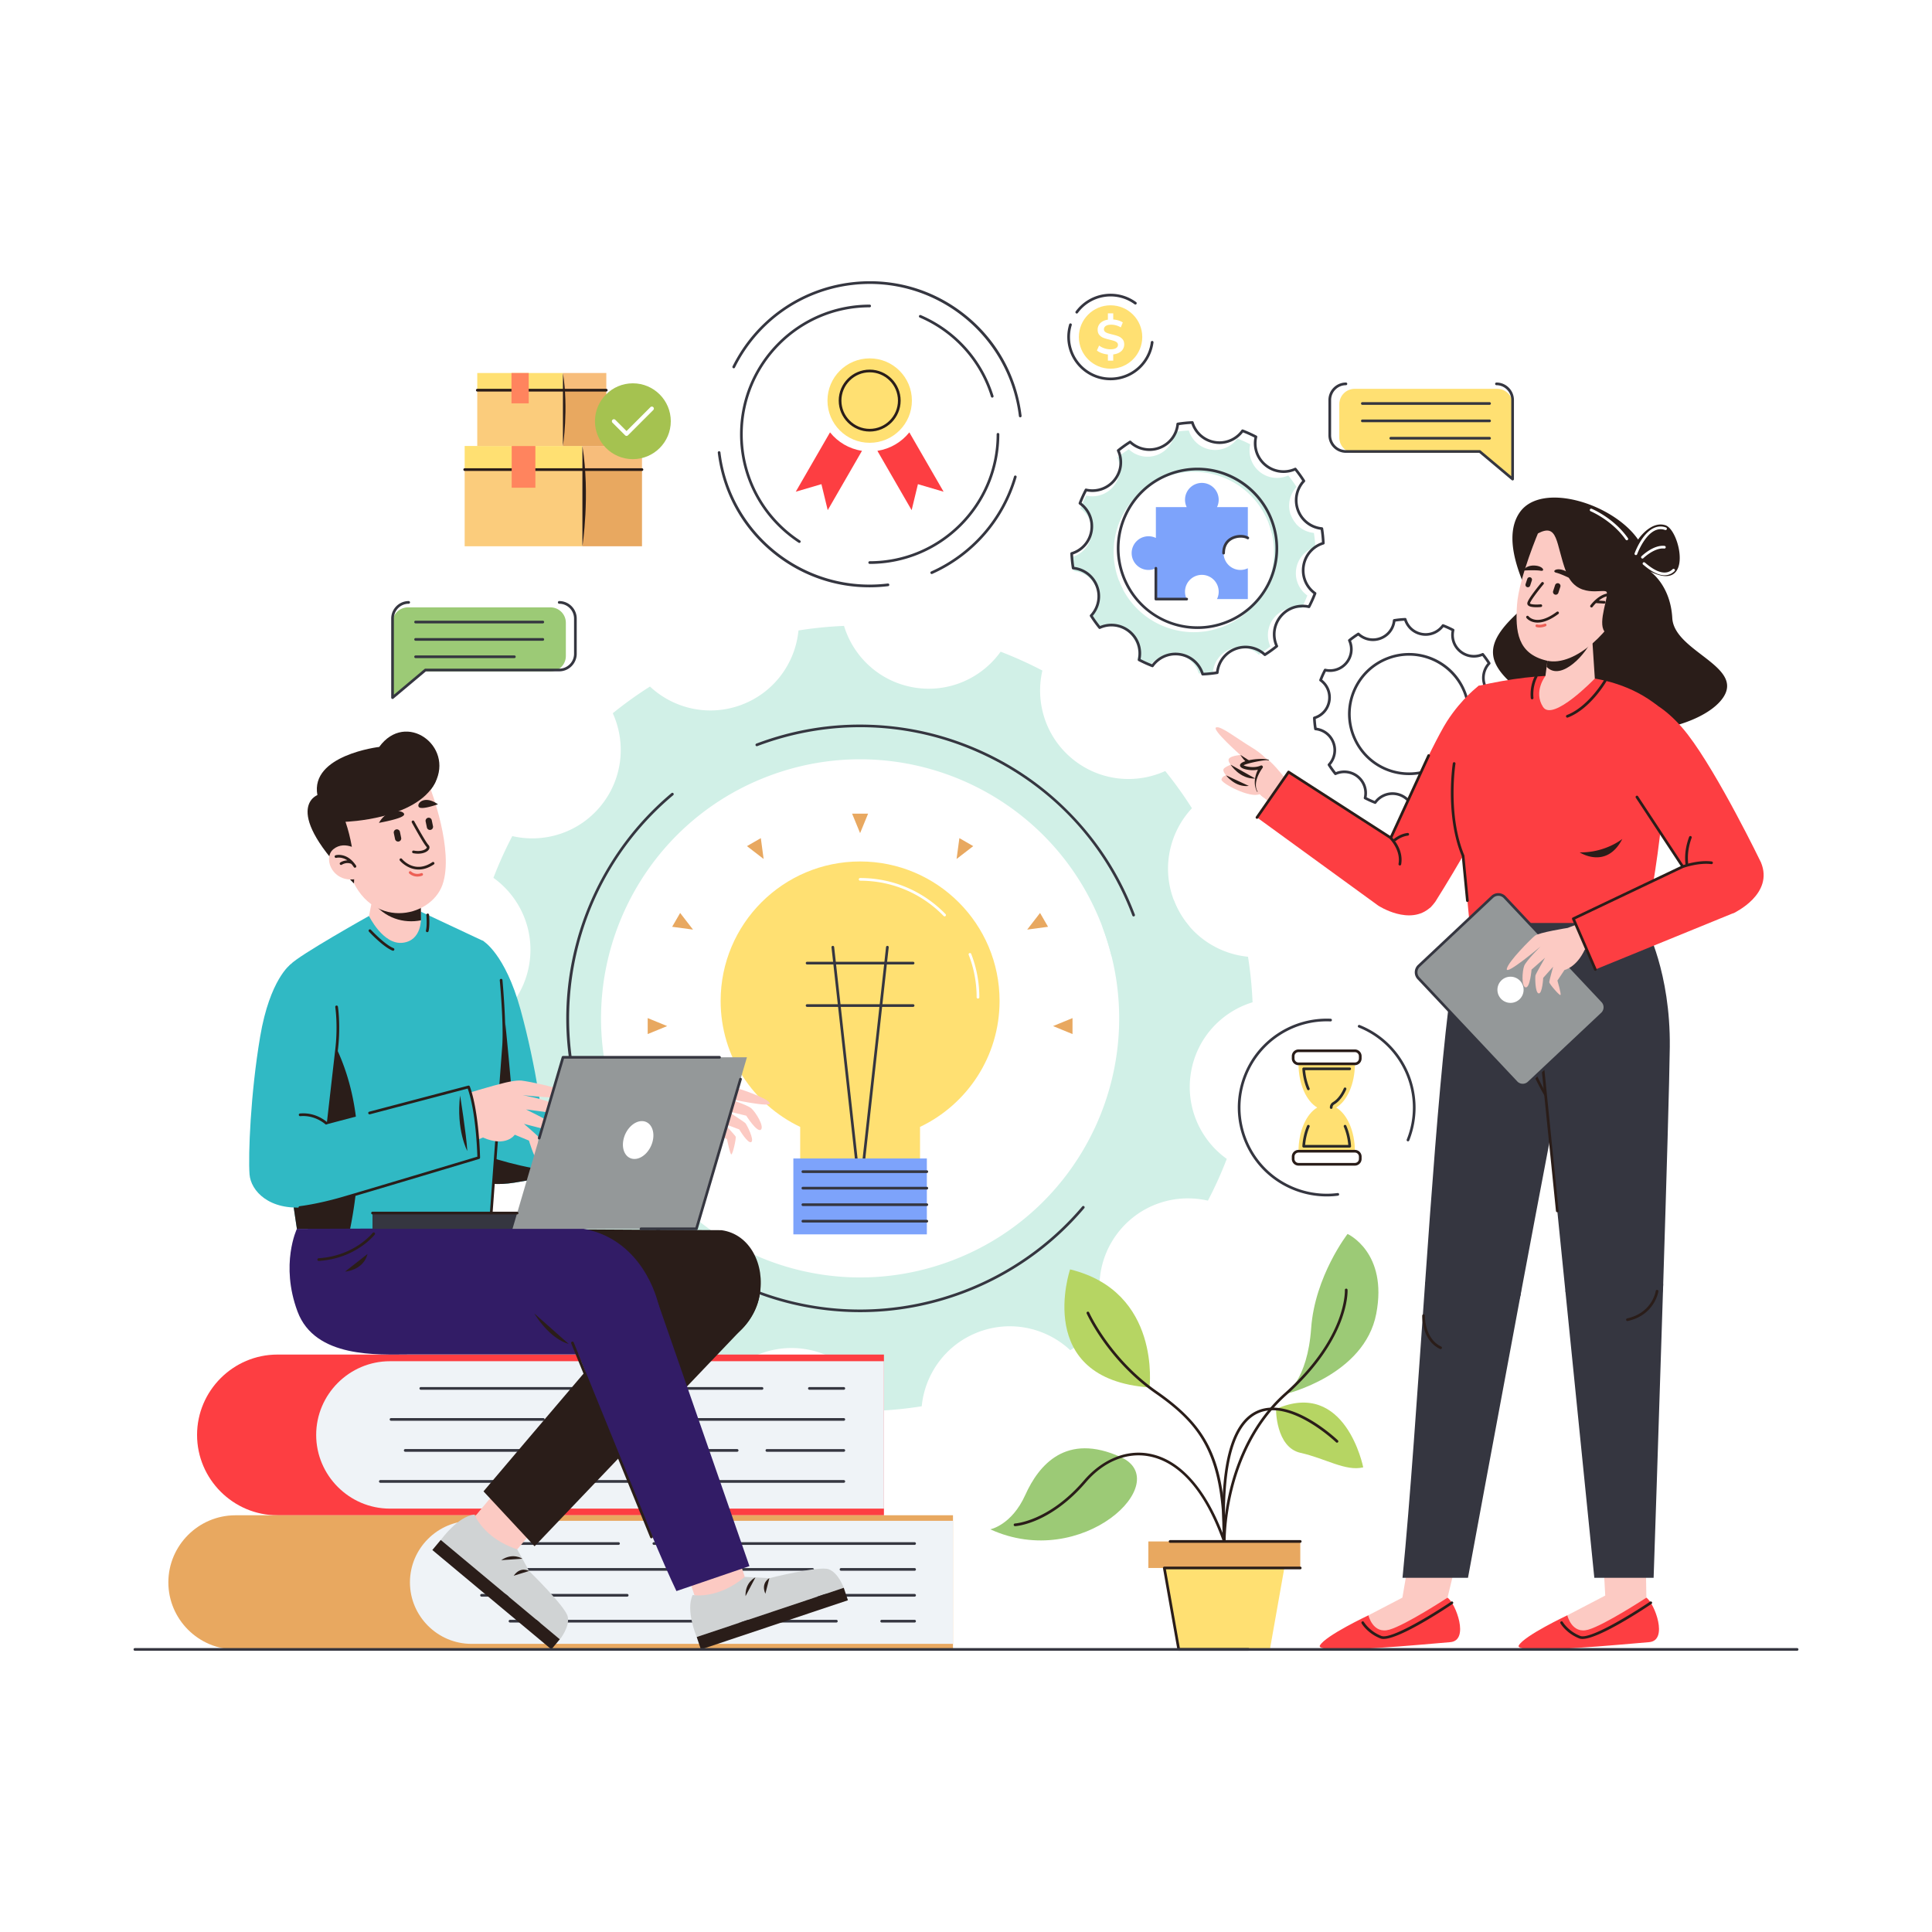 <svg xmlns="http://www.w3.org/2000/svg" viewBox="0 0 3000 3000"><path fill="#FFF" d="M0 0h3000v3000H0z"/><path fill="#353640" d="M2194.05 1257.945a2.085 2.085 0 0 1-1.994-1.479c-3.465-11.417-12.931-19.712-24.704-21.649a31.44 31.44 0 0 0-5.061-.414c-9.975 0-19.408 4.864-25.235 13.01a2.085 2.085 0 0 1-2.444.733 151.394 151.394 0 0 1-15.869-7.18 2.084 2.084 0 0 1-1.063-2.315c2.683-11.61-1.372-23.51-10.581-31.058a31.109 31.109 0 0 0-19.655-7.027 31.4 31.4 0 0 0-12.91 2.792 2.083 2.083 0 0 1-2.482-.584 146.92 146.92 0 0 1-10.153-14.141 2.085 2.085 0 0 1 .24-2.538c5.479-5.854 8.536-13.802 8.388-21.807l-.016-.639a2.157 2.157 0 0 1-.005-.14c0-.105-.008-.218-.016-.324v-.004a1.945 1.945 0 0 1-.014-.222c0-.063-.003-.127-.011-.186a1.596 1.596 0 0 1-.015-.139l-.145-1.567a1.386 1.386 0 0 1-.025-.157 22.454 22.454 0 0 0-.247-1.574c-.007-.038-.014-.075-.019-.112a30.965 30.965 0 0 0-1.496-5.339 2.69 2.69 0 0 1-.061-.186c-4.263-11.054-14.214-18.62-26.019-19.764a2.083 2.083 0 0 1-1.857-1.746 150.042 150.042 0 0 1-1.735-17.312 2.084 2.084 0 0 1 1.479-2.083c11.425-3.463 19.72-12.929 21.647-24.702 1.927-11.75-2.896-23.359-12.587-30.297a2.086 2.086 0 0 1-.733-2.441 149.438 149.438 0 0 1 7.171-15.873 2.079 2.079 0 0 1 2.316-1.063c2.291.529 4.648.797 7.007.797 9.365 0 18.132-4.15 24.05-11.386 7.553-9.225 9.176-21.704 4.235-32.567a2.086 2.086 0 0 1 .588-2.485 150.318 150.318 0 0 1 14.137-10.141 2.085 2.085 0 0 1 2.537.24 31.004 31.004 0 0 0 21.244 8.392c3.742 0 7.432-.677 10.966-2.011 11.155-4.211 18.8-14.205 19.951-26.081a2.087 2.087 0 0 1 1.746-1.858 148.354 148.354 0 0 1 17.314-1.734c.972-.025 1.804.569 2.08 1.477 3.474 11.418 12.939 19.714 24.703 21.65 1.675.274 3.378.414 5.062.414 9.98 0 19.418-4.864 25.243-13.01a2.084 2.084 0 0 1 2.445-.733 152.13 152.13 0 0 1 15.868 7.179 2.084 2.084 0 0 1 1.064 2.318c-2.69 11.602 1.363 23.502 10.58 31.056a31.116 31.116 0 0 0 19.656 7.027c4.429 0 8.893-.966 12.909-2.792a2.083 2.083 0 0 1 2.482.584 147.013 147.013 0 0 1 10.144 14.141 2.083 2.083 0 0 1-.24 2.537c-8.146 8.711-10.591 21.054-6.381 32.21l.017.044.043.102.07.18c.011.027.041.114.051.141l.626 1.465c.016.032.03.065.043.098l.367.767.059.11.438.853.052.098.225.412c.034.051.067.104.098.158l.352.617c.039.056.075.113.108.173l.04.071c.026.04.052.079.07.111l.216.344.02.032.551.836c.032.04.063.082.093.125a30.159 30.159 0 0 0 2.058 2.656c5.235 6.033 12.512 9.783 20.487 10.56.944.092 1.707.81 1.856 1.746a147.982 147.982 0 0 1 1.734 17.315 2.085 2.085 0 0 1-1.478 2.08c-11.42 3.465-19.711 12.93-21.638 24.702-1.937 11.751 2.886 23.359 12.585 30.297a2.084 2.084 0 0 1 .732 2.445 153.204 153.204 0 0 1-7.168 15.866 2.083 2.083 0 0 1-2.316 1.065 31.194 31.194 0 0 0-7.013-.798c-9.361 0-18.129 4.147-24.057 11.378-7.552 9.233-9.171 21.715-4.225 32.574a2.085 2.085 0 0 1-.587 2.486c-4.544 3.67-9.3 7.082-14.136 10.14a2.084 2.084 0 0 1-2.538-.239 31.01 31.01 0 0 0-21.244-8.393c-3.742 0-7.432.677-10.966 2.011-11.155 4.208-18.8 14.202-19.951 26.081a2.086 2.086 0 0 1-1.747 1.858 148.679 148.679 0 0 1-17.323 1.734c-.027.002-.055.002-.083.002zm-31.759-27.712c1.908 0 3.839.158 5.736.469 12.814 2.108 23.218 10.856 27.51 23.002 4.551-.236 9.15-.697 13.712-1.374 1.818-12.756 10.294-23.38 22.436-27.961a35.09 35.09 0 0 1 12.438-2.28 35.146 35.146 0 0 1 22.876 8.431 147.613 147.613 0 0 0 11.19-8.029c-4.808-11.951-2.783-25.391 5.437-35.442 6.724-8.203 16.668-12.906 27.283-12.906 2.13 0 4.261.193 6.354.575a149.154 149.154 0 0 0 5.679-12.572c-10.124-7.954-15.075-20.596-12.968-33.385 2.097-12.812 10.842-23.216 22.991-27.508a143.88 143.88 0 0 0-1.373-13.704 35.115 35.115 0 0 1-23.856-14.659 2.003 2.003 0 0 1-.128-.171l-.705-1.068a2.917 2.917 0 0 1-.073-.119l-.045-.071a15.442 15.442 0 0 1-.158-.252 2.829 2.829 0 0 1-.09-.143 1.874 1.874 0 0 1-.104-.167l-.356-.624a2.117 2.117 0 0 1-.104-.166l-.09-.16c-.017-.029-.032-.059-.048-.089l-.212-.39-.059-.11-.542-1.041a2.031 2.031 0 0 1-.124-.263l-.316-.664a2.174 2.174 0 0 1-.058-.131l-.041-.088a6.115 6.115 0 0 1-.053-.118l-.632-1.508-.04-.112a1.904 1.904 0 0 1-.072-.169l-.06-.16c-4.578-12.134-2.209-25.515 6.155-35.307a143.26 143.26 0 0 0-8.028-11.192 35.684 35.684 0 0 1-13.136 2.526 35.296 35.296 0 0 1-22.299-7.971c-10.031-8.222-14.67-20.982-12.332-33.627a148.486 148.486 0 0 0-12.571-5.687c-6.657 8.45-16.875 13.448-27.655 13.448-1.908 0-3.839-.158-5.737-.469-12.805-2.108-23.208-10.857-27.508-23.002-4.554.236-9.15.697-13.703 1.374-1.818 12.753-10.294 23.377-22.436 27.961a35.082 35.082 0 0 1-12.438 2.28 35.142 35.142 0 0 1-22.877-8.432 146.327 146.327 0 0 0-11.19 8.031c4.8 11.956 2.772 25.393-5.446 35.432-6.713 8.208-16.655 12.916-27.277 12.916-2.13 0-4.26-.193-6.351-.575a145.478 145.478 0 0 0-5.68 12.572c10.116 7.953 15.068 20.594 12.972 33.384-2.098 12.814-10.846 23.218-23 27.509.244 4.609.704 9.206 1.372 13.702 12.749 1.818 23.376 10.292 27.971 22.434.025.067.047.135.065.203a35.214 35.214 0 0 1 1.636 5.944l.012.068c.104.546.19 1.101.26 1.648.012.059.021.118.028.176l.117 1.073.015.13.043.63c.02.165.032.336.037.51.008.071.012.141.012.205.007.094.017.263.019.432l.021.818c.158 8.5-2.897 16.978-8.428 23.479a143.079 143.079 0 0 0 8.039 11.193 35.673 35.673 0 0 1 13.137-2.526 35.291 35.291 0 0 1 22.298 7.971c10.023 8.215 14.663 20.976 12.332 33.628a147.6 147.6 0 0 0 12.572 5.687c6.656-8.451 16.871-13.449 27.644-13.449zm25.748-26.664c-35.542 0-67.768-19.568-84.1-51.07a218.22 218.22 0 0 1-1.061-2.1l-.062-.124-1.742-3.787a91.904 91.904 0 0 1-.756-1.813l-.131-.321c-.27-.638-.529-1.322-.789-2.007l-.027-.068c-8.959-23.716-8.145-49.465 2.28-72.538 10.424-23.072 29.207-40.702 52.891-49.644 10.784-4.073 22.046-6.138 33.472-6.138 19.058 0 37.498 5.682 53.328 16.431 16.19 10.994 28.417 26.517 35.357 44.892.5 1.318.996 2.739 1.562 4.47l.092.284c.174.55.336 1.093.497 1.631l.268.895c.144.507.276.979.399 1.45.057.19.124.449.19.707l.104.394c12.137 46.918-12.932 95.193-58.306 112.318-10.781 4.073-22.041 6.138-33.466 6.138zm-.024-185.438c-10.921 0-21.687 1.975-31.999 5.869-22.641 8.548-40.598 25.402-50.563 47.459-9.966 22.058-10.744 46.673-2.192 69.313l.027.067c.253.667.493 1.303.754 1.919l.141.345c.234.576.468 1.143.713 1.71l1.688 3.669c.368.735.71 1.419 1.062 2.103 15.609 30.106 46.416 48.813 80.395 48.813 10.92 0 21.684-1.975 31.994-5.87 43.378-16.371 67.344-62.521 55.748-107.348l-.11-.42c-.055-.211-.108-.423-.17-.631-.135-.509-.261-.954-.386-1.399l-.26-.869c-.155-.517-.311-1.039-.474-1.554l-.086-.265a96.367 96.367 0 0 0-1.495-4.283c-13.248-35.068-47.321-58.628-84.787-58.628z"/><path fill="#D1F0E7" d="M1009.27 1066.07c-20.209 12.76-39.449 26.63-57.75 41.449 20.99 46.12 15.551 102.13-18.72 143.98-34.239 41.81-87.989 58.189-137.3 46.78a614.548 614.548 0 0 0-29.3 64.83c41.16 29.459 64.399 80.63 55.649 133.959-8.75 53.381-47.199 94.49-95.689 109.211.97 23.52 3.32 47.13 7.09 70.729 50.42 4.89 96.2 37.6 115.3 88.2 5.91 15.649 8.771 31.699 8.88 47.5l121.32-45.811a405.214 405.214 0 0 1-19.439-43.51c-78.461-207.8 26.38-439.86 234.18-518.33 207.81-78.47 439.87 26.38 518.33 234.18a405.373 405.373 0 0 1 14.18 45.5l121.311-45.8c-10.36-11.94-18.82-25.87-24.73-41.521-19.1-50.6-6.37-105.39 28.23-142.39a605.25 605.25 0 0 0-41.461-57.76c-46.109 20.99-102.119 15.55-143.959-18.72-41.811-34.23-58.2-87.99-46.78-137.301a613.536 613.536 0 0 0-64.841-29.29c-29.459 41.15-80.629 64.391-133.949 55.641-53.391-8.75-94.5-47.2-109.22-95.69a606.978 606.978 0 0 0-70.73 7.08c-4.89 50.43-37.6 96.21-88.2 115.311-50.602 19.112-105.412 6.383-142.402-28.227z"/><path fill="#D1F0E7" d="M848.55 1765.21c19.101 50.6 6.37 105.4-28.229 142.39a605.653 605.653 0 0 0 41.449 57.761c46.12-20.99 102.12-15.551 143.971 18.72 41.81 34.24 58.189 88 46.779 137.31a613.536 613.536 0 0 0 64.841 29.29c29.449-41.149 80.63-64.39 133.96-55.649 53.38 8.75 94.49 47.21 109.209 95.689a604.55 604.55 0 0 0 70.73-7.07c4.891-50.43 37.6-96.209 88.2-115.319s105.41-6.37 142.399 28.239c20.211-12.76 39.461-26.64 57.75-41.459-20.989-46.12-15.55-102.12 18.721-143.971 34.229-41.81 87.99-58.199 137.3-46.779a614.362 614.362 0 0 0 29.29-64.841c-41.15-29.46-64.391-80.63-55.641-133.949 8.761-53.391 47.201-94.49 95.681-109.221-.97-23.52-3.31-47.14-7.08-70.729-50.42-4.891-96.2-37.6-115.3-88.2l-110.76 41.82c78.47 207.81-26.381 439.87-234.181 518.33-207.81 78.47-439.87-26.38-518.33-234.181L848.55 1765.21z"/><path fill="#353640" d="M1335.819 2037.501a454.66 454.66 0 0 1-17.884-.351c-58.919-2.305-116.164-15.838-170.142-40.226-53.979-24.387-101.971-58.397-142.645-101.089-42.111-44.199-74.491-95.813-96.24-153.409-34.093-90.302-38.82-187.115-13.671-279.975a457.994 457.994 0 0 1 55.727-126.277c25.146-39.518 56.034-74.735 91.807-104.674a2.086 2.086 0 0 1 2.677 3.197c-147.159 123.162-200.462 326.61-132.637 506.256 42.64 112.918 126.702 202.474 236.701 252.171 110 49.699 232.766 53.583 345.682 10.944 71.932-27.159 136.019-72.362 185.334-130.725a2.084 2.084 0 1 1 3.185 2.691c-49.772 58.903-114.452 104.525-187.047 131.934-51.956 19.622-105.984 29.533-160.847 29.533zm424.451-614.465a2.083 2.083 0 0 1-1.95-1.349c-42.641-112.923-126.701-202.482-236.697-252.18-109.996-49.698-232.764-53.586-345.685-10.945a2.085 2.085 0 1 1-1.474-3.901c57.597-21.749 117.726-31.57 178.734-29.18 58.92 2.305 116.164 15.839 170.141 40.227 53.978 24.388 101.97 58.4 142.643 101.092 42.11 44.201 74.489 95.817 96.238 153.415a2.086 2.086 0 0 1-1.95 2.821z"/><path fill="#FFE072" d="M1335.561 1337.68c119.609 0 216.569 96.96 216.569 216.57 0 86.3-50.489 160.8-123.53 195.61v87.04h-186.07v-87.04c-73.04-34.81-123.53-109.31-123.53-195.61 0-119.61 96.96-216.57 216.561-216.57z"/><path fill="#353640" d="M1335.562 1855.275h-.005a2.093 2.093 0 0 1-1.46-.599l-.001-.002a2.078 2.078 0 0 1-.612-1.296l-42.345-382.34a2.085 2.085 0 0 1 1.843-2.302 2.08 2.08 0 0 1 2.302 1.843l40.278 363.672 40.288-363.672a2.079 2.079 0 0 1 2.302-1.843 2.085 2.085 0 0 1 1.843 2.302l-42.356 382.34a2.08 2.08 0 0 1-1.376 1.776 2.087 2.087 0 0 1-.701.121z"/><path fill="#353640" d="M1417.92 1497.605h-164.71a2.086 2.086 0 0 1 0-4.17h164.71a2.086 2.086 0 0 1 0 4.17zm0 65.89h-164.71a2.086 2.086 0 0 1 0-4.17h164.71a2.086 2.086 0 0 1 0 4.17z"/><path fill="#7DA3FB" d="M1335.561 1916.71h103.649v-117.82h-207.29v117.82h103.641z"/><path fill="#353640" d="M1439.21 1821.425h-192.56a2.086 2.086 0 0 1 0-4.17h192.56a2.086 2.086 0 0 1 0 4.17zm0 25.639h-192.56a2.086 2.086 0 0 1 0-4.17h192.56a2.086 2.086 0 0 1 0 4.17zm0 25.641h-192.56a2.086 2.086 0 0 1 0-4.17h192.56a2.086 2.086 0 0 1 0 4.17zm0 25.64h-192.56a2.086 2.086 0 0 1 0-4.17h192.56a2.086 2.086 0 0 1 0 4.17z"/><path fill="#FFF" d="M1518.6 1550.595a2.086 2.086 0 0 1-2.085-2.085c0-22.7-4.147-44.839-12.327-65.802a2.083 2.083 0 0 1 1.185-2.7 2.084 2.084 0 0 1 2.7 1.185c8.369 21.447 12.612 44.097 12.612 67.317a2.086 2.086 0 0 1-2.085 2.085zm-51.82-127.63a2.079 2.079 0 0 1-1.494-.631c-34.375-35.325-80.446-54.779-129.726-54.779a2.086 2.086 0 0 1 0-4.17c50.415 0 97.547 19.902 132.714 56.041a2.085 2.085 0 0 1-1.494 3.539z"/><path fill="#E8A860" d="M1335.561 1263.47h12.409l-12.409 30.21-12.411-30.21zm-285.631 164.91-6.21 10.74 32.38 4.37-19.97-25.86zm120.72-120.73-10.75 6.21 25.86 19.96-4.36-32.37zm494.741 285.64v12.41l-30.221-12.41 30.221-12.41zm-659.651 0v12.41l30.22-12.41-30.22-12.41zm615.46-164.91 6.2 10.74-32.37 4.37 19.96-25.86zm-120.73-120.73 10.75 6.21-25.85 19.96 4.36-32.37z"/><path fill="#D1F0E7" d="M1752.79 697.67c-6.25 3.95-12.21 8.25-17.87 12.83 6.49 14.28 4.811 31.61-5.8 44.57-10.59 12.93-27.229 18-42.49 14.47a189.08 189.08 0 0 0-9.069 20.07c12.739 9.119 19.93 24.949 17.22 41.46-2.71 16.52-14.61 29.239-29.61 33.8.301 7.28 1.02 14.59 2.189 21.89 15.61 1.511 29.771 11.641 35.69 27.3a42.483 42.483 0 0 1 2.75 14.7l37.54-14.18c-2.24-4.31-4.25-8.8-6.01-13.46-24.29-64.32 8.16-136.141 72.48-160.43 64.31-24.28 136.129 8.17 160.42 72.479a127.17 127.17 0 0 1 4.39 14.08l37.54-14.17a42.67 42.67 0 0 1-7.65-12.85c-5.91-15.66-1.97-32.62 8.74-44.07-3.96-6.26-8.25-12.21-12.84-17.88-14.27 6.5-31.6 4.81-44.551-5.79-12.939-10.601-18.01-27.24-14.479-42.5a189.3 189.3 0 0 0-20.069-9.061c-9.121 12.73-24.95 19.931-41.461 17.221-16.52-2.71-29.239-14.61-33.8-29.62-7.28.3-14.59 1.029-21.89 2.189-1.51 15.61-11.641 29.78-27.301 35.69-15.659 5.922-32.619 1.982-44.069-8.738z"/><path fill="#D1F0E7" d="M1703.05 914.06c5.91 15.66 1.97 32.62-8.739 44.07a187.929 187.929 0 0 0 12.83 17.88c14.27-6.5 31.6-4.819 44.56 5.79 12.94 10.601 18.01 27.24 14.479 42.5 6.5 3.4 13.211 6.431 20.061 9.061 9.12-12.73 24.96-19.931 41.46-17.221 16.53 2.711 29.25 14.61 33.81 29.62 7.28-.3 14.58-1.029 21.891-2.189 1.51-15.61 11.63-29.78 27.29-35.69 15.659-5.92 32.63-1.979 44.079 8.74 6.25-3.96 12.211-8.25 17.871-12.84-6.5-14.271-4.811-31.6 5.789-44.561 10.601-12.939 27.24-18.01 42.5-14.479a190.96 190.96 0 0 0 9.07-20.06c-12.74-9.12-19.93-24.961-17.23-41.461 2.711-16.52 14.61-29.239 29.621-33.8a189.69 189.69 0 0 0-2.19-21.899c-15.61-1.511-29.78-11.631-35.69-27.29l-34.279 12.939c24.279 64.32-8.17 136.141-72.48 160.431-64.32 24.279-136.14-8.17-160.42-72.48l-34.283 12.939z"/><path fill="#353640" d="M1867.479 1048.895a2.085 2.085 0 0 1-1.994-1.479c-4.685-15.422-17.464-26.618-33.352-29.218a42.391 42.391 0 0 0-6.854-.562c-13.468 0-26.202 6.563-34.064 17.557a2.088 2.088 0 0 1-2.444.733 200.578 200.578 0 0 1-20.999-9.499 2.084 2.084 0 0 1-1.063-2.316c3.623-15.681-1.853-31.746-14.289-41.927a42.014 42.014 0 0 0-26.548-9.494 42.426 42.426 0 0 0-17.43 3.769 2.086 2.086 0 0 1-2.482-.585 195.697 195.697 0 0 1-13.423-18.71 2.083 2.083 0 0 1 .24-2.537c7.396-7.91 11.525-18.644 11.327-29.448l-.053-1.446a2.211 2.211 0 0 1-.017-.242 11.3 11.3 0 0 0-.031-.497l-.016-.26a12.337 12.337 0 0 1-.045-.518l-.001-.011a2.27 2.27 0 0 1-.019-.141l-.073-.721c-.024-.255-.051-.451-.076-.638a1.72 1.72 0 0 1-.016-.161 44.94 44.94 0 0 0-.33-2.092l-.013-.079a42.024 42.024 0 0 0-2.025-7.232 2.476 2.476 0 0 1-.061-.184c-5.732-14.967-19.184-25.21-35.15-26.751a2.083 2.083 0 0 1-1.858-1.746 197.256 197.256 0 0 1-2.295-22.923 2.084 2.084 0 0 1 1.478-2.081c15.419-4.68 26.619-17.46 29.229-33.353 2.598-15.866-3.915-31.544-16.996-40.917a2.084 2.084 0 0 1-.733-2.44 198.629 198.629 0 0 1 9.49-21.002 2.08 2.08 0 0 1 2.317-1.064 42.008 42.008 0 0 0 9.468 1.081c12.637 0 24.471-5.602 32.468-15.37 10.195-12.451 12.385-29.298 5.715-43.966a2.085 2.085 0 0 1 .586-2.483 195.869 195.869 0 0 1 18.71-13.433 2.086 2.086 0 0 1 2.537.24c7.821 7.312 18.01 11.339 28.688 11.338 5.052 0 10.032-.914 14.801-2.717 15.066-5.684 25.386-19.179 26.933-35.22a2.085 2.085 0 0 1 1.746-1.859 197.184 197.184 0 0 1 22.924-2.294 2.084 2.084 0 0 1 2.081 1.478c4.679 15.418 17.459 26.618 33.353 29.228 2.262.371 4.562.559 6.833.558 13.468 0 26.209-6.563 34.083-17.555a2.083 2.083 0 0 1 2.443-.732 200.368 200.368 0 0 1 21 9.489 2.085 2.085 0 0 1 1.063 2.317c-3.628 15.672 1.848 31.741 14.29 41.938a41.973 41.973 0 0 0 26.531 9.49c5.981 0 12.01-1.305 17.434-3.775a2.086 2.086 0 0 1 2.485.586 198.693 198.693 0 0 1 13.432 18.707 2.086 2.086 0 0 1-.239 2.538c-10.998 11.772-14.303 28.437-8.623 43.491l.08.205c.015.037.027.073.04.11l.049.125.041.107.745 1.769.053.119.596 1.255.049.107.659 1.282c.027.049.059.104.076.139l.022.046c.02.031.038.063.057.096l.22.399.023.044.089.155c.023.042.046.083.066.126l.427.729c.046.062.088.127.127.195l.087.151.047.074 1.206 1.848a40.017 40.017 0 0 0 2.79 3.59c7.073 8.161 16.898 13.225 27.671 14.267.946.091 1.71.81 1.859 1.749a198.655 198.655 0 0 1 2.283 22.911 2.083 2.083 0 0 1-1.476 2.08c-15.415 4.692-26.611 17.477-29.22 33.364-2.6 15.868 3.913 31.542 16.996 40.906a2.085 2.085 0 0 1 .732 2.443 200.668 200.668 0 0 1-9.489 21 2.084 2.084 0 0 1-2.315 1.064 42.084 42.084 0 0 0-9.456-1.076c-12.642 0-24.48 5.601-32.483 15.366-10.195 12.462-12.386 29.313-5.715 43.975a2.084 2.084 0 0 1-.584 2.483 195.748 195.748 0 0 1-18.711 13.434 2.084 2.084 0 0 1-2.537-.241c-7.813-7.313-17.998-11.34-28.678-11.34-5.055 0-10.037.915-14.811 2.718-15.06 5.679-25.383 19.171-26.941 35.211a2.085 2.085 0 0 1-1.746 1.857 196.648 196.648 0 0 1-23.001 2.298zm-42.199-35.43c2.505 0 5.037.208 7.528.617 16.93 2.771 30.65 14.42 36.167 30.573a192.191 192.191 0 0 0 19.284-1.931c2.229-16.921 13.386-31.043 29.435-37.095a45.91 45.91 0 0 1 16.283-2.988 45.97 45.97 0 0 1 30.322 11.376 191.805 191.805 0 0 0 15.744-11.307c-6.53-15.76-3.934-33.571 6.933-46.852 8.798-10.736 21.813-16.894 35.709-16.894 2.955 0 5.909.284 8.805.845a196.445 196.445 0 0 0 7.99-17.685c-13.508-10.385-20.148-27.094-17.378-44.003 2.779-16.93 14.429-30.654 30.573-36.178a194.597 194.597 0 0 0-1.923-19.285c-11.207-1.477-21.383-6.938-28.798-15.495a43.714 43.714 0 0 1-3.071-3.951l-1.347-2.065c-.028-.042-.042-.06-.066-.104l-.03-.052a2.5 2.5 0 0 1-.078-.121l-.632-1.078a2.135 2.135 0 0 1-.066-.125l-.054-.094c-.019-.032-.035-.064-.052-.097l-.104-.188a1.94 1.94 0 0 1-.144-.245l-.075-.152a1.494 1.494 0 0 1-.041-.072l-.778-1.516a2.014 2.014 0 0 1-.067-.15l-.456-.946a4.398 4.398 0 0 1-.056-.12l-.283-.632c-.015-.031-.028-.063-.041-.095l-.644-1.56-.04-.106-.08-.204a1.689 1.689 0 0 1-.043-.119l-.049-.125c-6.061-16.065-2.834-33.771 8.38-46.628a194.094 194.094 0 0 0-11.309-15.747 46.62 46.62 0 0 1-17.667 3.502 46.15 46.15 0 0 1-29.174-10.435c-13.258-10.865-19.32-27.796-16.05-44.514a196.445 196.445 0 0 0-17.685-7.99c-8.71 11.294-22.235 17.991-36.503 17.991-2.496 0-5.022-.206-7.508-.613-16.938-2.781-30.658-14.433-36.169-30.583-6.443.318-12.919.966-19.293 1.931-2.219 16.922-13.371 31.048-29.426 37.104a45.877 45.877 0 0 1-16.274 2.986 46.002 46.002 0 0 1-30.33-11.375 192.099 192.099 0 0 0-15.746 11.307c6.528 15.766 3.932 33.574-6.933 46.842-8.793 10.739-21.803 16.898-35.694 16.898-2.96 0-5.919-.285-8.818-.849a194.16 194.16 0 0 0-7.991 17.684c13.506 10.393 20.147 27.106 17.379 44.014-2.781 16.937-14.434 30.657-30.583 36.168.319 6.446.967 12.92 1.931 19.292 16.912 2.219 31.038 13.371 37.104 29.425.023.062.044.124.061.187a46.044 46.044 0 0 1 2.547 10.262c.006.045.011.09.014.135.029.218.057.442.076.658l.08.75c.013.079.021.158.025.238.008.174.025.349.043.523l.017.27c.014.13.025.34.036.542l.005.107.009.103.061 1.608c.21 11.389-3.915 22.657-11.361 31.221a191.888 191.888 0 0 0 11.299 15.748 46.688 46.688 0 0 1 17.662-3.496 46.193 46.193 0 0 1 29.189 10.438c13.253 10.85 19.316 27.776 16.049 44.503a196.625 196.625 0 0 0 17.684 7.999c8.699-11.29 22.218-17.987 36.486-17.987zm34.223-36.784c-22.694 0-45.021-6.206-64.564-17.947-19.827-11.911-35.92-29.033-46.539-49.515a158.41 158.41 0 0 1-1.462-2.913l-.396-.82a49.686 49.686 0 0 1-.777-1.658 82.698 82.698 0 0 1-.773-1.701l-.382-.871a155.5 155.5 0 0 1-.995-2.346l-.184-.465c-.348-.853-.694-1.739-1.03-2.625l-.064-.178c-11.801-31.25-10.726-65.264 3.043-95.741 13.768-30.477 38.579-53.767 69.865-65.581 14.242-5.378 29.114-8.105 44.204-8.105 25.173 0 49.533 7.506 70.446 21.706 21.39 14.523 37.54 35.03 46.706 59.302a131.05 131.05 0 0 1 2.063 5.904l.125.395c.248.762.482 1.542.717 2.322l.793 2.79c.132.473.236.87.34 1.261l.088.33c16.017 61.952-17.101 125.725-77.029 148.356-14.241 5.375-29.11 8.1-44.195 8.1zm-.055-246.296c-14.585 0-28.961 2.636-42.731 7.836-30.243 11.42-54.229 33.935-67.538 63.396s-14.349 62.342-2.929 92.586l.063.176c.31.815.644 1.669.987 2.513l.179.453c.301.725.627 1.495.952 2.244l.379.865c.236.54.482 1.07.729 1.601.266.594.505 1.101.753 1.607l.396.821c.458.937.931 1.883 1.414 2.82 20.854 40.22 62.008 65.207 107.4 65.207 14.58 0 28.953-2.635 42.721-7.832 57.933-21.877 89.947-83.525 74.468-143.397l-.085-.322c-.099-.373-.198-.751-.304-1.128l-.792-2.789c-.225-.749-.449-1.498-.693-2.246l-.126-.398a125.814 125.814 0 0 0-1.991-5.702c-17.688-46.84-63.201-78.311-113.252-78.311z"/><path fill="#7DA3FB" d="M1794.84 787.47h47.891a26.056 26.056 0 0 1-2.641-11.47c0-14.44 11.7-26.14 26.141-26.14 14.439 0 26.14 11.699 26.14 26.14 0 4.12-.95 8.01-2.64 11.47h47.89v47.891a26.059 26.059 0 0 0-11.47-2.641c-14.431 0-26.141 11.7-26.141 26.141 0 14.439 11.71 26.14 26.141 26.14 4.119 0 8.01-.95 11.47-2.64v47.89h-47.89a26.069 26.069 0 0 0 2.64-11.47c0-14.431-11.7-26.141-26.14-26.141-14.44 0-26.141 11.71-26.141 26.141 0 4.12.95 8.01 2.641 11.47h-47.891v-47.89a26.069 26.069 0 0 1-11.47 2.64c-14.44 0-26.14-11.7-26.14-26.14 0-14.44 11.699-26.141 26.14-26.141 4.12 0 8.01.95 11.47 2.641V787.47z"/><path fill="#353640" d="M1842.73 932.335h-47.891a2.086 2.086 0 0 1-2.085-2.085v-47.89a2.086 2.086 0 0 1 4.17 0v45.805h45.806a2.086 2.086 0 0 1 0 4.17zm57.28-71.39a2.086 2.086 0 0 1-2.085-2.085c0-14.014 7.15-20.955 13.149-24.31 9.57-5.352 21.567-4.695 27.638-.966a2.086 2.086 0 0 1-2.183 3.553c-4.954-3.044-15.549-3.348-23.419 1.053-5.024 2.811-11.015 8.678-11.015 20.67a2.085 2.085 0 0 1-2.085 2.085z"/><path fill="#FCCAC3" d="M959.18 1712.01c28.42-5.79 91.101-17.05 123.58-24.7 0 0 17.03-9.659 32.551-11.5 15.529-1.85 26.14-1.77 24.029 5.011-.46 1.47-2.529 3.41-5.49 5.55 16.19 4.65 54.391 17.38 61.11 25.75 7.851 9.79-67.81-7.08-67.81-7.08s32.84 10.03 39.67 16.141c6.83 6.109 20.47 28.319 14.59 33.039-5.87 4.711-22.62-21.77-22.62-21.77l-29.22-7.14s26.04 16.609 27.95 18.779c1.899 2.171 14.149 25.66 9.12 29.221-5.041 3.56-18.75-19.561-18.75-19.561l-23.33-8.81s16.479 17.52 17.739 19.89c1.25 2.38-4.59 27.99-6.71 27.76-2.119-.239-6.68-23.78-6.68-23.78l-18.7-10.26s-13.79 16.7-44.37-.939l-104.649 29.25c0-.001-39.95-49.391-2.01-74.851z"/><path fill="#2A1D19" d="M1074.109 1743.776a2.085 2.085 0 0 1-.6-4.082c1.148-.351 27.23-8.617 25.282-35.182a2.086 2.086 0 0 1 1.207-2.046c17.086-7.879 36.225-18.632 37.352-22.264.368-1.185.053-1.563-.066-1.706-1.609-1.936-8.918-2.143-21.727-.617-14.91 1.768-31.601 11.148-31.768 11.243a2.075 2.075 0 0 1-.52.209c-.707.178-71.275 17.849-123.817 24.745a2.086 2.086 0 0 1-.543-4.135c50.671-6.65 118.261-23.388 123.076-24.588 2.272-1.262 18.173-9.849 33.08-11.615 15.507-1.847 22.637-1.261 25.425 2.091.859 1.033 1.703 2.845.842 5.61-2.104 6.783-28.344 19.575-38.299 24.216 1.141 28.808-28.02 37.94-28.319 38.03a2.056 2.056 0 0 1-.605.091z"/><path fill="#FD3E42" d="M1372.58 2103.36h-941.8c-68.63 0-124.78 56.149-124.78 124.779 0 68.631 56.15 124.78 124.78 124.78h941.8V2103.36z"/><path fill="#EFF3F7" d="M1372.58 2113.7H605.4c-62.95 0-114.44 51.5-114.44 114.439 0 62.94 51.49 114.44 114.44 114.44h767.18V2113.7z"/><path fill="#353640" d="M1310.311 2302.445H886.939a2.086 2.086 0 0 1 0-4.17h423.371a2.086 2.086 0 0 1 .001 4.17zm0-48.14H1190.77a2.086 2.086 0 0 1 0-4.17h119.541a2.086 2.086 0 0 1 0 4.17zm0-48.15H1073.72a2.086 2.086 0 0 1 0-4.17h236.591a2.086 2.086 0 0 1 0 4.17zm0-48.15h-53.541a2.086 2.086 0 0 1 0-4.17h53.541a2.086 2.086 0 0 1 0 4.17zm-127.011 0H653.38a2.086 2.086 0 0 1 0-4.17h529.92a2.086 2.086 0 0 1 0 4.17zm-38.6 96.28H629.17a2.086 2.086 0 0 1 0-4.17h515.53a2.086 2.086 0 0 1 0 4.17zm-315.05 48.16H590.53a2.086 2.086 0 0 1 0-4.17h239.12a2.086 2.086 0 0 1 0 4.17zm14.08-96.29H607.14a2.086 2.086 0 0 1 0-4.17h236.59a2.086 2.086 0 0 1 0 4.17z"/><path fill="#E8A860" d="M1479.78 2561.21H365.57c-57.28 0-104.15-46.86-104.15-104.14s46.87-104.15 104.15-104.15h1114.21v208.29z"/><path fill="#EFF3F7" d="M1479.78 2552.58H732.06c-52.53 0-95.511-42.979-95.511-95.51 0-52.53 42.98-95.511 95.511-95.511h747.72v191.021z"/><path fill="#353640" d="M1420.23 2398.875h-404.94a2.086 2.086 0 0 1 0-4.17h404.94a2.086 2.086 0 0 1 0 4.17zm0 40.189h-114.34a2.086 2.086 0 0 1 0-4.17h114.341a2.086 2.086 0 0 1-.001 4.17zm0 40.181h-226.291a2.086 2.086 0 0 1 0-4.17h226.291a2.086 2.086 0 0 1 0 4.17zm0 40.191h-51.221a2.086 2.086 0 0 1 0-4.17h51.221a2.086 2.086 0 0 1 0 4.17zm-121.48 0H791.9a2.086 2.086 0 0 1 0-4.17h506.85a2.086 2.086 0 0 1 0 4.17zm-36.92-80.361H768.75a2.086 2.086 0 0 1 0-4.17h493.08a2.086 2.086 0 0 1 0 4.17zm-301.33-40.2H731.79a2.086 2.086 0 0 1 0-4.17H960.5a2.086 2.086 0 0 1 0 4.17zm13.47 80.37H747.68a2.086 2.086 0 0 1 0-4.17h226.29a2.086 2.086 0 0 1 0 4.17z"/><path fill="#30B9C4" d="M690.09 1589.79s-29.59-141.95 60.11-128.73c0 0 34.09 19.61 58.09 106.601 24 87 37.24 181.58 38.08 211.06.729 25.771-24.7 59.7-81.54 59.51-30.53-7.569-37.34-78.14-47.74-124.97l-27-123.471z"/><path fill="#2A1D19" d="M690.09 1589.8s-5.84-28.05-4.46-58.04l99.01 57.03s16.62 159.3 18.13 243.45c-10.6 3.79-23.209 6.04-37.939 5.989-30.53-7.569-37.34-78.14-47.74-124.97L690.09 1589.8z"/><path fill="#30B9C4" d="M764.83 1838.229c10.06.7 21.3.221 33.75-1.779 71.57-11.44 235.45-43.021 235.45-43.021s5.46-63.609-3.771-104.89l-211.04 31.979c-92.349 18.112-90.039 100.002-54.389 117.711z"/><path fill="#2A1D19" d="M764.83 1838.229c10.06.7 21.3.221 33.75-1.779 22.96-3.67 55.43-9.41 88.939-15.521-55.229-2.53-106.92-16.68-145.34-30.479-1.699 20.98 7.441 40.22 22.651 47.779z"/><path fill="#30B9C4" d="M572.96 1422.32s-109.07 60.989-121.979 75.34c0 0-44.49 54.53 10.039 410.439h299.94s17.94-244.689 23.68-319.31c5.74-74.63-34.439-127.73-34.439-127.73l-98.98-46.5c-.001.001-24.441 39.321-78.261 7.761z"/><path fill="#2A1D19" d="M441.58 1524.44c-9.19 42.17-17.07 145.35 19.439 383.659h82.67C589.11 1681.93 499.78 1570.89 441.58 1524.44zm321.539 382.784-4.159-.307c.183-2.473 18.28-247.65 20.861-282.143 2.566-34.323-3.704-101.861-3.767-102.54a2.085 2.085 0 1 1 4.152-.389c.064.682 6.367 68.565 3.774 103.239-2.581 34.492-20.678 279.667-20.861 282.14zM610.29 1476.295a2.09 2.09 0 0 1-.774-.149c-14.621-5.848-35.736-28.615-36.628-29.582a2.085 2.085 0 0 1 3.064-2.828c.212.229 21.367 23.04 35.112 28.538a2.086 2.086 0 0 1-.774 4.021zm53.141-28.82a2.086 2.086 0 0 1-2.025-2.591c2.04-8.167.681-23.913.667-24.071a2.084 2.084 0 1 1 4.153-.367c.06.674 1.436 16.602-.774 25.449a2.085 2.085 0 0 1-2.021 1.58z"/><path fill="#FCCAC3" d="m737.92 2354.28 109.43-131.131 64.771 54.061-108.96 128.64c-61.061 22.4-55.791-5.58-65.241-51.57z"/><path fill="#D0D3D4" d="M736.811 2351.78s13.67 36.68 66.35 54.07l18.359 33.56s56.65 55.09 60.07 70.97-12.16 35.17-12.16 35.17l-184.86-154.27s26.07-36.86 52.241-39.5z"/><path fill="#2A1D19" d="m856.203 2561.12-184.868-154.265 13.07-15.664 184.87 154.266zm-77.933-138.53 32.851-2.2c-.001 0-14.501-10.11-32.851 2.2zm19.37 24.23 23.88-7.41s-13.19-7.889-23.88 7.41z"/><path fill="#FCCAC3" d="m1078.33 2477.05-54.19-161.97 80-26.771 52.33 160.261c-12.97 63.73-34.031 44.57-78.14 28.48z"/><path fill="#D0D3D4" d="M1075.62 2476.68s38.399 7.61 80.85-28.11l38.2 1.98s76.63-19.311 91.939-13.89c15.311 5.42 23.561 28.81 23.561 28.81l-228.34 76.4s-17.69-41.53-6.21-65.19z"/><path fill="#2A1D19" d="m1316.673 2484.874-228.33 76.399-6.473-19.346 228.33-76.399zm-159.013-6.334 15.359-29.11c.001 0-16.208 7.04-15.359 29.11zm30.79-3.769 6.22-24.221s-13.64 7.09-6.22 24.221zm-399.7-377.211c46.02.631 255.89 3.49 255.89 3.49 169.79 2.32 164.721-178.92 75.63-190.83l-359.31-2.119c-278.43-4.921-170.29 186.759 27.79 189.459z"/><path fill="#2A1D19" d="M1028.07 1989.76s-219.36 257.38-277.29 326.03l79.319 85.24 318.2-333.61c44.83-42.15 43.771-108.9-9.069-121.19-52.84-12.29-111.16 43.53-111.16 43.53z"/><path fill="#FCCAC3" d="m652.97 1381.41.72 43.41s2.15 35.52-28.35 39.109c-30.49 3.591-52.38-41.609-52.38-41.609l11.479-57.771c0 .001 47.811-29.069 68.531 16.861z"/><path fill="#2A1D19" d="m652.97 1381.41.72 43.41s.101 1.64-.05 4.229c-26.38 5.29-56.59-2.949-76.029-30.12l6.829-34.38c-.001.001 47.81-29.069 68.53 16.861z"/><path fill="#321C66" d="M461.02 1908.1s-26.31 55.2.961 128.391c27.26 73.189 125.569 66.729 172.93 66.729h263.34c82.54 0 142.53-25.38 123.42-80.37 0 0-22.96-104.05-124.85-116.239L461.02 1908.1z"/><path fill="#2A1D19" d="M829.65 2039.479s22.239 38.391 53.449 47.36l-53.449-47.36zm-334.732-81.524a2.085 2.085 0 0 1-.128-4.166c55.707-3.475 83.59-39.008 83.865-39.366a2.086 2.086 0 0 1 3.312 2.534c-.286.374-29.235 37.396-86.917 40.994a1.979 1.979 0 0 1-.132.004zm75.702-10.695-34.8 27.271c0-.001 28.34-1.791 34.8-27.271z"/><path fill="#321C66" d="M898.25 2103.22s111.939 284.15 152.12 367.381l113.37-38.75-142.07-409c-20.77-59.811-83.939-86.841-117.66-42.351-33.73 44.49-5.76 122.72-5.76 122.72z"/><path fill="#2A1D19" d="M1011.551 2388.706a2.086 2.086 0 0 1-1.932-1.3l-122.63-301.34a2.085 2.085 0 1 1 3.862-1.572l122.63 301.34a2.087 2.087 0 0 1-1.93 2.872z"/><path fill="#30B9C4" d="M523.811 1619.64s15.06-144.229-72.83-121.979c0 0-31.931 22.96-47 111.94-15.07 88.97-18.66 184.399-16.5 213.819 1.88 25.71 30.609 56.891 87.14 50.95 29.6-10.63 29.229-81.52 34.84-129.16l14.35-125.57z"/><path fill="#2A1D19" d="M509.3 1748.675a2.083 2.083 0 0 1-1.525-.663c-.158-.169-16.284-17.032-41.524-14.835a2.077 2.077 0 0 1-2.257-1.897 2.085 2.085 0 0 1 1.897-2.257c20.884-1.813 35.67 8.127 41.804 13.256 1.928-16.85 9.347-81.708 13.034-113.994 4.175-36.564-.084-64.272-.128-64.549a2.086 2.086 0 0 1 4.119-.652c.044.281 4.396 28.511.152 65.673-4.26 37.3-13.5 118.07-13.5 118.07a2.084 2.084 0 0 1-2.072 1.848z"/><path fill="#FCCAC3" d="M626.04 1728.71s120.3-38.57 157.09-47.24c0 0 17.19-4.52 26.71-3.529 9.51.989 68 12.279 77.91 22.199 9.91 9.91-76.12.391-76.12.391s37.66 7.14 45.99 13.09c8.319 5.949 26.17 28.939 20.22 34.89s-27.76-21.41-27.76-21.41l-33.3-4.359s30.93 15.26 33.3 17.439c2.38 2.181 18.84 26.76 13.68 31.32-5.15 4.56-23.189-19.431-23.189-19.431l-26.961-6.93s20.421 17.439 22.101 19.92c1.69 2.48-1.68 31.62-4.06 31.62-2.381 0-10.311-25.58-10.311-25.58l-22-9.12s-13.28 20.23-49.359 4.37l-112.601 45.2s-50.36-49.96-11.34-82.84z"/><path fill="#30B9C4" d="M465.59 1875.021c10.65-.4 22.4-2.181 35.26-5.671 73.91-20.1 242.53-71.76 242.53-71.76s-1.43-67.45-15.78-109.79l-218.14 57.41s-71.76 22.24-83.95 66.73c-10.84 39.53 15.63 62.07 40.08 63.081z"/><path fill="#2A1D19" d="M465.587 1877.105a2.085 2.085 0 0 1-.226-4.157c.268-.029 27.228-3.079 65.668-14.211 36.688-10.612 193.021-57.523 210.225-62.687-.296-10.418-2.505-69.836-14.978-105.747l-151.917 39.982a2.086 2.086 0 0 1-1.062-4.033l153.77-40.47a2.08 2.08 0 0 1 2.489 1.302c14.473 39.629 15.894 109.764 15.906 110.468a2.084 2.084 0 0 1-1.485 2.034c-1.727.519-173.127 51.972-211.79 63.156-38.814 11.239-66.101 14.32-66.372 14.35-.075.01-.151.013-.228.013z"/><path fill="#2A1D19" d="M714.42 1701.09s9.77 60.33 11.2 86.16c0 0-17.58-32.65-11.2-86.16z"/><path fill="#353640" d="M578.41 1883.61H864v24.489H578.41z"/><path fill="#949899" d="M874.246 1641.79h285.584l-78.427 266.331H795.818z"/><path fill="#353640" d="M837.312 1769.315a2.085 2.085 0 0 1-2.001-2.675l36.939-125.439a2.084 2.084 0 0 1 2-1.496h243.04a2.086 2.086 0 0 1 0 4.17H875.81l-36.499 123.943a2.086 2.086 0 0 1-1.999 1.497z"/><path fill="#2A1D19" d="M803.04 1885.695H578.41a2.086 2.086 0 0 1 0-4.17h224.63a2.086 2.086 0 0 1 0 4.17z"/><path fill="#353640" d="M1081.41 1910.185h-86.1a2.086 2.086 0 0 1 0-4.17h84.54l67.999-230.924a2.085 2.085 0 0 1 4 1.178l-68.439 232.42a2.086 2.086 0 0 1-2 1.496z"/><path fill="#FFF" d="M996.702 1740.833c12.675 0 20.362 13.166 17.17 29.407s-16.055 29.407-28.729 29.407c-12.676 0-20.363-13.166-17.171-29.407s16.055-29.407 28.73-29.407z"/><path fill="#2A1D19" d="M536.5 1276.05s109.67-3.31 139.12-60.609c29.45-57.301-45.65-112.32-86.78-55.62 0 0-107.49 12.58-96 74.78 0 0-59.54 21.859 56.75 136.939 0 0 4.39-44.2-13.09-95.49z"/><path fill="#FCCAC3" d="M667.98 1223.62s37.689 97.12 19.159 150.05c-18.54 52.931-114.02 71.521-144.609-19.05-30.58-90.57-15.87-134.22 37.05-161.521 52.92-27.299 88.4 30.521 88.4 30.521z"/><path fill="#2A1D19" d="M536.5 1276.05s109.67-3.31 139.12-60.609c48.61-120.67-316.31-32.2-126.03 156.1 0-.001 4.39-44.201-13.09-95.491z"/><path fill="#FCCAC3" d="M559.98 1322.42s-23.471-19.09-42.291-3.8c-18.819 15.28 2.75 63.3 50.49 41.45l-8.199-37.65z"/><path fill="#2A1D19" d="M649.092 1325.602c-2.314 0-4.796-.225-7.412-.723a2.085 2.085 0 1 1 .78-4.096c11.461 2.184 18.723-1.641 20.064-4.174.356-.674.294-1.12-.229-1.643-4.568-4.56-20.942-34.388-22.794-37.774a2.085 2.085 0 1 1 3.659-2.001c4.953 9.055 18.575 33.323 22.083 36.825 1.815 1.814 2.176 4.26.968 6.544-2.027 3.826-8.372 7.041-17.119 7.042zm.998 24.573c-17.775 0-29.033-13.709-29.188-13.902a2.085 2.085 0 1 1 3.255-2.607c.811 1.007 19.581 23.655 47.17 5.133a2.084 2.084 0 1 1 2.324 3.462c-8.666 5.818-16.611 7.914-23.561 7.914zm-61.67-72.404c2.23-.601 38.09-6.69 39.1-12.971 1.01-6.29-25.13-11.949-39.1 12.971zm91.68-28.821c-1.619.35-25.63 9.04-29.689 4.199-4.071-4.839 7.829-19.579 29.689-4.199zm-64.831 38.943a4.844 4.844 0 0 1 5.729 3.757l1.938 9.307a4.845 4.845 0 0 1-9.487 1.973l-1.937-9.307a4.844 4.844 0 0 1 3.757-5.73zm49.418-18.05a4.844 4.844 0 0 1 5.729 3.757l1.938 9.307a4.845 4.845 0 0 1-9.487 1.973l-1.937-9.307a4.844 4.844 0 0 1 3.757-5.73z"/><path fill="#ED6056" d="M648.052 1361.113c-7.755 0-12.328-4.545-12.57-4.793a2.084 2.084 0 0 1 2.97-2.927c.267.266 6.025 5.822 15.61 2.468a2.084 2.084 0 1 1 1.376 3.936c-2.703.946-5.174 1.316-7.386 1.316z"/><path fill="#2A1D19" d="M551.142 1347.375a2.086 2.086 0 0 1-1.744-.939 43.935 43.935 0 0 0-3.814-5.007c-7.581-3.414-14.518 1.096-14.813 1.293a2.088 2.088 0 0 1-2.89-.575 2.08 2.08 0 0 1 .564-2.886c.268-.181 4.847-3.203 11.007-3.274-9.045-6.115-17.061-3.964-17.169-3.933a2.085 2.085 0 1 1-1.144-4.01c.728-.208 17.961-4.839 31.744 16.099a2.085 2.085 0 0 1-1.741 3.232z"/><path fill="#9CCA76" d="M633.37 943.11h221.45c13.109 0 23.83 10.72 23.83 23.83v51.85c0 13.11-10.721 23.83-23.83 23.83H657.95l-48.41 40.65V966.94c0-13.11 10.72-23.83 23.83-23.83z"/><path fill="#353640" d="M609.54 1085.355a2.083 2.083 0 0 1-2.084-2.085V960.54c0-15.012 12.213-27.225 27.225-27.225a2.086 2.086 0 0 1 0 4.17c-12.712 0-23.055 10.342-23.055 23.055v118.257l47.645-40.004a2.087 2.087 0 0 1 1.341-.488h207.7c12.712 0 23.055-10.342 23.055-23.055v-54.71c0-12.712-10.342-23.055-23.055-23.055a2.086 2.086 0 0 1 0-4.17c15.012 0 27.225 12.213 27.225 27.225v54.71c0 15.012-12.213 27.225-27.225 27.225H661.37l-50.489 42.393c-.383.321-.86.487-1.341.487z"/><path fill="#353640" d="M842.91 967.975H645.28a2.086 2.086 0 0 1 0-4.17h197.63a2.086 2.086 0 0 1 0 4.17zm0 26.97H645.28a2.086 2.086 0 0 1 0-4.17h197.63a2.086 2.086 0 0 1 0 4.17zm-44.15 26.98H645.28a2.086 2.086 0 0 1 0-4.17h153.48a2.086 2.086 0 0 1 0 4.17z"/><path fill="#B6D563" d="M1981.37 2187.92s-.58 59.47 38.14 68.08c38.71 8.601 69.83 29.12 97.29 22.5 0 0-27.22-138.229-135.43-90.58z"/><path fill="#9CCA76" d="M1537.72 2374.71s33.12-6.3 54.3-53.29c21.17-46.99 63.53-97.3 148.25-58.91 84.72 38.389-59.581 177.73-202.55 112.2zm458.7-210.16s33.77-20.899 39.53-101.96c5.75-81.06 56.54-146.52 56.54-146.52s62.91 28.41 44.529 123.989c-18.369 95.581-140.599 124.491-140.599 124.491z"/><path fill="#B6D563" d="M1661.641 1971.11s-58.031 170.39 123.289 183.31c0 0 18.41-148.691-123.289-183.31z"/><path fill="#2A1D19" d="M1901.11 2395.646a2.086 2.086 0 0 1-1.965-1.389c-35.014-98.669-81.915-126.732-115.095-132.9-34.702-6.446-70.343 8.218-97.788 40.24-28.979 33.807-57.258 50.545-75.877 58.634-20.302 8.819-33.596 9.574-34.151 9.602a2.074 2.074 0 0 1-2.187-1.978 2.085 2.085 0 0 1 1.978-2.187c.66-.037 52.861-3.546 107.071-66.785 13.403-15.639 29.455-27.751 46.419-35.027 18.216-7.814 36.82-10.032 55.297-6.599 22.948 4.266 44.394 17.054 63.74 38.009 21.438 23.219 39.781 56.055 54.522 97.597a2.085 2.085 0 0 1-1.964 2.783z"/><path fill="#2A1D19" d="M1901.108 2395.645a2.085 2.085 0 0 1-2.084-2.046c-.007-.357-.534-36.22 10.982-82.286 10.639-42.556 34.026-102.833 85.025-148.318 50.154-44.737 72.851-85.826 83.058-112.418 11.047-28.779 10.247-47.234 10.238-47.418a2.086 2.086 0 0 1 1.974-2.189c1.117-.057 2.129.819 2.19 1.97.041.774.884 19.314-10.398 48.842-10.351 27.09-33.375 68.914-84.286 114.325-50.207 44.779-73.259 104.23-83.755 146.219-11.384 45.536-10.865 80.845-10.858 81.196a2.086 2.086 0 0 1-2.046 2.124l-.04-.001z"/><path fill="#2A1D19" d="M1901.11 2395.645a2.086 2.086 0 0 1-2.085-2.085c0-133.348-33.86-180.396-105.007-229.948-73.754-51.358-106.293-123.254-106.613-123.975a2.084 2.084 0 1 1 3.811-1.693c.315.71 32.424 71.579 105.186 122.246 41.342 28.793 65.694 54.765 81.43 86.84 17.542 35.759 25.364 80.95 25.364 146.53a2.087 2.087 0 0 1-2.086 2.085z"/><path fill="#2A1D19" d="M1901.108 2395.645a2.084 2.084 0 0 1-2.08-1.979c-5.941-116.021 11.767-184.288 52.631-202.902 21.861-9.957 50.619-5.132 83.164 13.965 24.336 14.279 42.533 31.716 42.714 31.891a2.085 2.085 0 0 1-2.894 3.002c-.706-.681-71.26-67.839-121.26-45.06-17.677 8.055-30.983 26.554-39.551 54.985-10.214 33.896-13.793 82.313-10.64 143.906a2.083 2.083 0 0 1-2.084 2.192z"/><path fill="#E8A860" d="M1783.16 2393.56h235.91v41.19h-235.91z"/><path fill="#FFE072" d="m1807.93 2434.75 22.4 126.46h141.561l22.399-126.46z"/><path fill="#2A1D19" d="M1938.311 2563.295h-107.98a2.085 2.085 0 0 1-2.053-1.722l-22.4-126.46a2.083 2.083 0 0 1 2.053-2.448h211.131a2.086 2.086 0 0 1 0 4.17h-208.645l21.662 122.29h106.232a2.086 2.086 0 0 1 0 4.17zm80.75-167.65H1816.88a2.086 2.086 0 0 1 0-4.17h202.181a2.086 2.086 0 0 1 0 4.17zM2377.16 933.96c.72-6.46-50.95-90.41-17.221-138.49 33.721-48.069 144.94-13.63 183.69 42.34 0 0 19.37-29.42 42.33-22.25 22.96 7.181 44.49 106.2-23.68 71.761 0 0 31.58 20.81 34.45 72.47 2.869 51.67 111.93 74.63 78.93 123.42-33.01 48.8-177.24 81.8-275.54 17.23-98.309-64.59-110.51-95.441-22.959-166.481z"/><path fill="#353640" d="M2281.91 1433.19c4.47-53.971 61.14-93.9 154.3 6.039 0 0 23.82 70.631-1.101 186.551-10.939 50.89-42.26 215.89-73.959 385.029-22.69 92.25-149.061 118.301-148.271-18.5 20.291-287.359 41.791-564.619 69.031-559.119z"/><path fill="#2A1D19" d="M2415.492 1726.255a2.083 2.083 0 0 1-1.695-.868c-32.731-45.528-52.09-104.872-52.281-105.466a2.085 2.085 0 1 1 3.969-1.281c.189.588 19.356 59.327 51.699 104.313a2.085 2.085 0 0 1-1.692 3.302z"/><path fill="#353640" d="M2379.98 1501.86c-6.58-53.971 62.18-162.57 175.789-62.631 0 0 38.28 70.62 37.08 186.551-.51 49.22-5.109 205.21-10.239 368.439-2.311 88.891-129.011 87.851-151.86 10.891l-50.77-503.25z"/><path fill="#2A1D19" d="M2418.157 1882.355a2.084 2.084 0 0 1-2.071-1.876l-30.58-302.98a2.083 2.083 0 0 1 1.865-2.283c1.131-.123 2.167.719 2.283 1.865l30.58 302.98a2.083 2.083 0 0 1-2.077 2.294z"/><path fill="#FCCAC3" d="m2083.22 2540.81 41.69-32.55 52.729-27.47 29.32-172.39 82.13 2.149-41.4 170.29c0 .001-46.539 116.501-164.469 59.971z"/><path fill="#FD3E42" d="M2247.689 2480.84s-64.529 42.271-90.229 49.69-32.55-22.271-32.55-22.271-66.82 31.41-75.38 46.83c-8.57 15.41 171.319-2.86 202.159-5.14 30.831-2.289 8.561-60.539-4-69.109z"/><path fill="#2A1D19" d="M2148.358 2544.939c-1.85 0-3.46-.245-4.798-.769-20.149-7.885-28.942-22.827-29.307-23.46a2.086 2.086 0 0 1 3.613-2.084c.126.216 8.536 14.352 27.214 21.661 15.33 5.993 83.342-36.389 108.252-53.226a2.085 2.085 0 1 1 2.336 3.456c-8.732 5.902-81.314 54.422-107.31 54.422z"/><path fill="#FCCAC3" d="m2392.03 2540.81 41.689-32.55 58.89-30.68-9.129-166.18 70.17 1.55 2.85 167.89s-46.54 116.5-164.47 59.97z"/><path fill="#FD3E42" d="M2556.5 2480.84s-64.53 42.271-90.23 49.69c-25.699 7.42-32.55-22.271-32.55-22.271s-66.819 31.41-75.38 46.83c-8.57 15.41 171.32-2.86 202.16-5.14 30.83-2.289 8.561-60.539-4-69.109z"/><path fill="#2A1D19" d="M2457.168 2544.939c-1.85 0-3.46-.245-4.798-.769-20.149-7.885-28.951-22.827-29.315-23.459a2.085 2.085 0 0 1 3.611-2.086c.12.206 8.539 14.35 27.225 21.662 15.331 5.987 83.342-36.388 108.253-53.226a2.085 2.085 0 1 1 2.336 3.456c-8.734 5.902-81.316 54.422-107.312 54.422z"/><path fill="#FCCAC3" d="m2035.59 1239.99-55.199-44.141s-9.98-18.939-36.051-34.819c-26.07-15.891-49.48-34.71-56.13-31.41-6.66 3.31 37.76 42.689 37.76 42.689s-12.5 1.08-16.78 4.79c-4.279 3.71 1.95 10.29 1.95 10.29s-10.29 3.931-11.409 7.25c-1.11 3.32 4.02 9.261 4.02 9.261s-5.78 1.1-7.061 6.47c-1.279 5.38 44.11 29.74 59.431 22.77l50.159 42.29c-.001 0 39.579 8.65 29.31-35.44z"/><path fill="#2A1D19" d="m1939.16 1220.37-35.41-16.47s14.141 19.11 35.41 16.47zm10.11-11.47-38.399-21.57c-.001 0 14.249 22.7 38.399 21.57zm11.39-14.46-34.59-22.291s12.01 21.981 34.59 22.291z"/><path fill="#FCCAC3" d="M1992.98 1205.42s-20.641-26.21-28.511-28.22c-7.86-2-34.02 7.22-36.39 10.63-2.37 3.42 17.9 9.01 30.46 3.17 0 0-20.101 28.71 1.37 45.71 21.461 17 53.78-3.13 33.071-31.29z"/><path fill="#2A1D19" d="M1968.18 1180.53c3.09.79 3.17-.391.09-1.181-9.649-2.449-37.479.33-42.18 7.101-.55.79-.73 1.64-.58 2.529l.051.211c.319 1.34 1.489 2.539 3.3 3.489 1.38.73 3.27 1.42 5.46 1.96 5.22 1.301 12.41 1.88 18.979.561-3.78 7.42-7.71 20.59-2.02 32.74 1.37 2.88 2.069 2.63.7-.25-7.11-15.181 8.539-35.28 8.569-35.341.46-.68.56-1.579.19-2.38a2.42 2.42 0 0 0-3.221-1.16c-6.699 3.11-15.88 2.67-22.029 1.141-1.801-.45-3.311-.99-4.37-1.551l-.061-.029c4.522-3.02 33.002-8.891 37.122-7.84z"/><path fill="#FD3E42" d="M2228.689 1400.29s81.32-127.96 108.83-200.91c27.511-72.95 12.561-135.14-41.26-134.54 0 0-26.31 19.13-49.63 55.61-23.319 36.47-87.899 179.99-87.899 179.99-50.63 103.42 27.56 134.01 62.75 108.159 2.52-2.37 4.94-5.12 7.209-8.309z"/><path fill="#2A1D19" d="M2148.498 1327.356a2.086 2.086 0 0 1-1.893-2.955c20.929-45.634 69.415-150.916 69.902-151.974a2.085 2.085 0 1 1 3.787 1.744c-.43.934-38.215 82.979-61.479 133.626 6.501-6.589 15.518-12.951 26.847-14.367a2.085 2.085 0 1 1 .517 4.138c-22.557 2.82-35.687 28.382-35.816 28.64a2.087 2.087 0 0 1-1.865 1.148z"/><path fill="#FD3E42" d="m2158.73 1300.44-157.86-101.66-49.03 70.56 188.36 136.94s49.31 32.35 81.28 2.319c16.189-18.069 8.02-54.59-11.49-69.47-22.72-17.339-51.26-38.69-51.26-38.689z"/><path fill="#2A1D19" d="M2173.672 1343.925a2.086 2.086 0 0 1-2.055-2.453c3.751-20.925-12.571-37.781-14.193-39.393l-155.99-100.456-47.882 68.907a2.084 2.084 0 1 1-3.423-2.38l49.03-70.56a2.085 2.085 0 0 1 2.841-.563l157.86 101.66c.108.07.21.149.304.238.814.77 19.888 19.132 15.56 43.282a2.089 2.089 0 0 1-2.052 1.718z"/><path fill="#FD3E42" d="M2296.26 1064.84s-32.29 24.76-38.27 120.76c-7.61 49.13-5.141 96.57 13.649 141.29l10.271 106.301h273.859s51.431-244.561 17.94-337.53c-76.659-60.811-184.659-51.731-277.449-30.821z"/><path fill="#2A1D19" d="M2278.547 1400.545a2.084 2.084 0 0 1-2.072-1.885l-6.69-69.301c-26.371-63.896-13.98-143.296-13.853-144.092a2.08 2.08 0 0 1 2.391-1.726 2.086 2.086 0 0 1 1.727 2.39c-.127.786-12.361 79.285 13.707 142.119.079.191.13.393.149.599l6.72 69.61a2.085 2.085 0 0 1-2.079 2.286zm100.512-314.63a2.084 2.084 0 0 1-2.074-1.896c-1.842-20.172 6.211-33.959 6.555-34.537a2.084 2.084 0 0 1 3.584 2.13c-.077.131-7.698 13.267-5.986 32.027a2.086 2.086 0 0 1-2.079 2.276zm54.711 28.411a2.084 2.084 0 0 1-.745-4.032c33.278-12.738 57.512-53.935 57.753-54.35a2.085 2.085 0 0 1 3.607 2.094c-1.013 1.745-25.198 42.879-59.869 56.15a2.106 2.106 0 0 1-.746.138z"/><path fill="#FCCAC3" d="m2405.83 1003.08-6.08 46.51s-19.03 24.32-3.79 48.101c15.25 23.779 80.479-44.07 80.479-44.07l-5.43-82.83c.001-.001-61.539-13.071-65.179 32.289z"/><path fill="#2A1D19" d="m2405.83 1003.08-4.24 32.42c23.09 23.85 63.561-22.68 70.79-43.79l-1.37-20.92s-61.54-13.07-65.18 32.29z"/><path fill="#949899" d="m2203.264 1499.754 113.879-107.086c5.53-5.2 14.229-4.933 19.43.598l151.8 161.43c5.2 5.53 4.933 14.229-.598 19.43l-113.879 107.086c-5.53 5.2-14.229 4.933-19.43-.598l-151.8-161.43c-5.2-5.531-4.933-14.23.598-19.43z"/><path fill="#353640" d="M2364.482 1687.027a15.892 15.892 0 0 1-11.535-4.985l-151.8-161.43a15.73 15.73 0 0 1-4.291-11.331 15.729 15.729 0 0 1 4.979-11.046l113.879-107.086a15.773 15.773 0 0 1 10.842-4.298 15.89 15.89 0 0 1 11.535 4.986l151.8 161.429c5.979 6.359 5.671 16.397-.688 22.377l-113.879 107.086a15.768 15.768 0 0 1-10.842 4.298zm-37.926-296.006a11.609 11.609 0 0 0-7.984 3.166l-113.879 107.085c-4.685 4.405-4.912 11.799-.508 16.482l151.8 161.43a11.552 11.552 0 0 0 8.498 3.673c2.979 0 5.813-1.124 7.984-3.165l113.879-107.086c4.685-4.405 4.912-11.799.508-16.482l-151.8-161.43a11.556 11.556 0 0 0-8.498-3.673z"/><circle cx="2345.52" cy="1536.94" r="20.33" fill="#FFF"/><path fill="#FCCAC3" d="M2533.46 1403.09s-69.82 26.76-99.2 37.79c0 0-44.939 7.11-51.04 12.19-6.11 5.09-41.22 39.92-43.47 51.34s52.68-34.931 52.68-34.931-22.67 22.34-25.67 30.301c-2.99 7.949-4.66 32.06 2.19 33.41 6.86 1.35 9.239-27.601 9.239-27.601l20.961-18.41s-14.271 24.83-14.91 27.431c-.63 2.609-.61 27.17 5.05 27.93 5.67.76 7.021-24.13 7.021-24.13l15.379-17.25s-6.02 21.47-6.029 23.96c-.021 2.49 15.779 21.03 17.42 19.93 1.64-1.1-4.71-22.399-4.71-22.399l10.95-16.471s18.489-3.64 31.59-31.79l94.74-25.369c-.001 0 19.919-41.301-22.191-45.931z"/><path fill="#FD3E42" d="M2734.34 1338.99s-65.97-136.511-113.5-198.311c-47.54-61.8-108.279-81.83-136.109-35.76 0 0 2.409 32.44 21.149 71.47 18.729 39.03 106.729 169.5 106.729 169.5 41.74 65.74 64.871 75.38 80.221 71.48 0 .001 62.26-28.959 41.51-78.379z"/><path fill="#2A1D19" d="M2630.152 1373.875a2.08 2.08 0 0 1-1.653-.813c-.167-.216-1.014-1.341-2.185-3.309l-86.216-130.978a2.084 2.084 0 1 1 3.483-2.293l75.196 114.237c-2.994-12.594-3.726-30.044 4.087-51.173a2.085 2.085 0 1 1 3.912 1.447c-12.984 35.112-.864 59.954 3.561 67.288l1.555 2.362a2.084 2.084 0 0 1-1.74 3.232z"/><path fill="#FD3E42" d="m2612.61 1345.89-169.54 80.681 34.17 78.84 215.59-88.04c44.24-26.1 42.689-75.35 1.21-85.11-41.49-9.761-81.43 13.629-81.43 13.629z"/><path fill="#2A1D19" d="M2477.241 1507.496a2.087 2.087 0 0 1-1.914-1.257l-34.17-78.84a2.085 2.085 0 0 1 1.018-2.712l169.54-80.681c.056-.027.113-.051.172-.072.993-.368 24.603-8.983 46.085-6.263a2.086 2.086 0 0 1-.523 4.137c-19.878-2.516-42.486 5.45-44.032 6.006l-167.632 79.773 33.369 76.993a2.084 2.084 0 0 1-1.913 2.916zm-24.251-183.876s41.479 27.109 66.12-20.92c0 0-25.85 21.39-66.12 20.92z"/><path fill="#353640" d="M2582.61 1994.22c-6.96 221.24-14.88 455.79-14.88 455.79h-92.08l-44.9-444.899c.01-.061 11.4-69.53 77.75-70.681 66.391-1.16 74.11 59.79 74.11 59.79z"/><path fill="#2A1D19" d="M2527.038 2051.314a2.086 2.086 0 0 1-.446-4.121c39.241-8.647 44.386-42.166 44.434-42.504a2.082 2.082 0 0 1 2.354-1.774 2.083 2.083 0 0 1 1.774 2.354c-.051.366-5.627 36.732-47.666 45.996-.15.034-.301.049-.45.049z"/><path fill="#353640" d="m2361.16 2010.76-.01.05c-40.53 216.221-81.67 439.2-81.67 439.2h-101.66c11.87-120.319 23.27-290.729 35.06-457.72.061-.12 27.341-53.53 94.11-51.28 65.8 2.219 54.54 67.71 54.17 69.75z"/><path fill="#2A1D19" d="M2236.959 2094.896c-.302 0-.608-.066-.898-.205-28.406-13.589-27.698-50.245-27.654-51.799.033-1.151 1.012-2.091 2.142-2.024 1.15.031 2.058.99 2.026 2.141-.01.354-.653 35.513 25.285 47.921a2.083 2.083 0 0 1 .981 2.78 2.088 2.088 0 0 1-1.882 1.186z"/><path fill="#FFF" d="M2526.132 838.925c-.657 0-1.304-.31-1.71-.889-21.164-30.22-54.164-44.031-54.495-44.167a2.087 2.087 0 0 1-1.136-2.721 2.087 2.087 0 0 1 2.722-1.136c1.396.574 34.466 14.421 56.325 45.632a2.085 2.085 0 0 1-1.706 3.281zm14.068 23.031a2.085 2.085 0 0 1-1.962-2.791c.749-2.082 18.691-50.863 48.704-40.127a2.085 2.085 0 0 1-1.404 3.927c-26.111-9.347-43.207 37.143-43.376 37.613a2.09 2.09 0 0 1-1.962 1.378zm10.17 5.378a2.084 2.084 0 0 1-1.462-3.571c.749-.736 18.552-18 35.769-16.126a2.084 2.084 0 1 1-.453 4.145c-15.271-1.674-32.222 14.788-32.393 14.955a2.076 2.076 0 0 1-1.461.597zm34.336 25.96c-8.991 0-19.569-5.092-31.635-15.258-.535-.451-1.139-.959-1.339-1.102a2.085 2.085 0 0 1 1.964-3.677c.416.209.799.525 2.062 1.589 18.024 15.186 32.02 18.197 41.593 8.944a2.086 2.086 0 0 1 2.898 2.998c-4.488 4.339-9.679 6.506-15.543 6.506z"/><path fill="#FCCAC3" d="M2390.08 823.45s-31.58 73.91-34.45 115.529c-2.86 41.62.72 76.061 45.931 86.82 45.209 10.771 105.479-50.939 119.109-94 13.641-43.049-18.649-166.469-130.59-108.349z"/><path fill="#2A1D19" d="M2385.672 942.908c-4.733 0-10.37-.532-12.726-2.818-.974-.946-1.439-2.134-1.347-3.438.427-5.988 18.45-27.864 22.06-32.188a2.086 2.086 0 0 1 3.202 2.672c-10.199 12.222-20.88 26.715-21.101 29.812.544 1.382 8.068 2.317 16.591 1.457a2.091 2.091 0 0 1 2.283 1.866 2.086 2.086 0 0 1-1.865 2.284c-1.061.106-3.87.353-7.097.353zM2368.39 885.8s16.601-.859 23.92.43c7.33 1.28 4.21-7.25-9.27-8.039-13.48-.791-20.48 8.788-14.65 7.609zm70.36 12.59s-14.91-7.34-22.15-9.05c-7.239-1.7-1.01-8.31 11.69-3.72s15.351 16.151 10.46 12.77zm-51.194 68.377c-11.521 0-16.916-6.751-17.281-7.228a2.085 2.085 0 0 1 3.303-2.546c.538.683 13.103 15.872 43.747-6.964a2.085 2.085 0 1 1 2.492 3.343c-13.804 10.286-24.444 13.395-32.261 13.395z"/><path fill="#ED6056" d="M2390.532 974.304c-2.865 0-4.614-.548-4.746-.591a2.084 2.084 0 0 1 1.274-3.97c.108.032 4.828 1.406 11.538-1.224a2.086 2.086 0 0 1 1.521 3.883c-3.81 1.493-7.114 1.902-9.587 1.902z"/><path fill="#2A1D19" d="M2376.301 896.467a3.74 3.74 0 0 1 2.383 4.722l-2.667 8.124a3.74 3.74 0 0 1-4.718 2.391 3.741 3.741 0 0 1-2.384-4.722l2.667-8.124a3.742 3.742 0 0 1 4.719-2.391zm43.859 9.33a4.287 4.287 0 0 1 2.731 5.413l-3.058 9.312a4.285 4.285 0 0 1-5.408 2.739 4.285 4.285 0 0 1-2.73-5.412l3.057-9.312a4.288 4.288 0 0 1 5.408-2.74z"/><path fill="#FCCAC3" d="M2463.36 923.41s25.72-16.75 41.26-8.97c15.55 7.77 7.78 43.949-25.71 40.659s-15.55-31.689-15.55-31.689z"/><path fill="#2A1D19" d="M2471.288 943.275a2.085 2.085 0 0 1-1.683-3.314c.569-.781 14.15-19.144 30.445-18.635a2.084 2.084 0 0 1 2.023 2.145c-.034 1.15-1.027 2.057-2.145 2.023-6.428-.18-12.559 3.259-17.345 7.09l8.569.555a2.084 2.084 0 0 1 1.946 2.215 2.093 2.093 0 0 1-2.216 1.946l-12.655-.82c-3.232 3.201-5.205 5.871-5.255 5.939-.406.56-1.04.856-1.684.856z"/><path fill="#2A1D19" d="M2388.061 828.3c31.81-16.72 27.489 15.601 43.629 59.37 16.15 43.771 58.131 25.83 62.791 31.22 4.659 5.38-14.07 47.17-3.091 61.61 10.98 14.45 36.101-5.41 48.3-85.05 12.2-79.65-157.73-166.89-151.629-67.15z"/><path fill="#353640" d="M1350.439 875.635a2.086 2.086 0 0 1 0-4.17c108.701 0 197.136-88.435 197.136-197.135a2.086 2.086 0 0 1 4.17 0c0 111-90.305 201.305-201.306 201.305zm-109.251-32.599c-.393 0-.79-.111-1.143-.343-56.925-37.396-90.911-100.336-90.911-168.363 0-111 90.305-201.305 201.305-201.305a2.086 2.086 0 0 1 0 4.17c-108.701 0-197.135 88.435-197.135 197.135 0 66.618 33.282 128.254 89.03 164.877a2.084 2.084 0 0 1-1.146 3.829zm299.551-225.62c-.89 0-1.713-.574-1.99-1.468-17.13-55.251-57.442-100.025-110.602-122.841a2.085 2.085 0 0 1 1.644-3.832c54.283 23.299 95.448 69.02 112.939 125.438a2.085 2.085 0 0 1-1.991 2.703z"/><path fill="#353640" d="M1349.97 911.968c-52.831 0-103.82-17.507-146.06-50.597-49.961-39.138-81.69-95.389-89.341-158.39a2.084 2.084 0 1 1 4.139-.503c15.517 127.771 132.104 219.098 259.879 203.582a2.084 2.084 0 1 1 .503 4.139 241.453 241.453 0 0 1-29.12 1.769zm96.831-20.633a2.085 2.085 0 0 1-.854-3.988c62.487-28.006 109.368-81.783 128.622-147.543a2.086 2.086 0 0 1 4.002 1.172c-19.598 66.934-67.315 121.671-130.919 150.177a2.076 2.076 0 0 1-.851.182zm137.436-243.32a2.084 2.084 0 0 1-2.066-1.833c-15.527-127.771-132.111-219.097-259.879-203.581-78.309 9.516-146.011 57.444-181.103 128.206a2.086 2.086 0 0 1-3.735-1.852c35.718-72.024 104.629-120.807 184.336-130.493 63.006-7.65 125.217 9.69 175.177 48.828 49.959 39.137 81.688 95.388 89.344 158.39a2.084 2.084 0 0 1-2.074 2.335z"/><circle cx="1350.439" cy="622.03" r="65.55" fill="#FFE072"/><path fill="#2A1D19" d="M1350.439 670.105c-26.508 0-48.074-21.566-48.074-48.075s21.566-48.075 48.074-48.075c26.509 0 48.075 21.566 48.075 48.075s-21.566 48.075-48.075 48.075zm0-91.98c-24.209 0-43.904 19.696-43.904 43.905s19.695 43.905 43.904 43.905c24.209 0 43.905-19.696 43.905-43.905s-19.695-43.905-43.905-43.905z"/><path fill="#FD3E42" d="m1235.65 763.53 53.199-92.141c12.11 15.08 29.631 25.62 49.631 28.66l-53.19 92.13-9.78-40.38-39.86 11.731zm179.94 28.65-53.189-92.13c19.99-3.04 37.52-13.58 49.619-28.66l53.2 92.141-39.86-11.73-9.77 40.379z"/><path fill="#FFE072" d="M2324.939 603.771H2103.49c-13.11 0-23.83 10.72-23.83 23.829v51.86c0 13.1 10.72 23.83 23.83 23.83h196.859l48.41 40.64V627.601c.001-13.111-10.719-23.83-23.82-23.83z"/><path fill="#353640" d="M2348.76 746.015c-.481 0-.958-.167-1.341-.488l-50.488-42.392H2090c-15.012 0-27.225-12.213-27.225-27.225V621.2c0-15.012 12.213-27.226 27.225-27.226a2.086 2.086 0 0 1 0 4.17c-12.712 0-23.055 10.343-23.055 23.056v54.71c0 12.712 10.343 23.055 23.055 23.055h207.689c.49 0 .965.173 1.341.488l47.645 40.003V621.2c0-12.713-10.338-23.056-23.045-23.056a2.086 2.086 0 0 1 0-4.17c15.006 0 27.215 12.213 27.215 27.226v122.73a2.086 2.086 0 0 1-2.085 2.085z"/><path fill="#353640" d="M2313.03 628.635H2115.4a2.086 2.086 0 0 1 0-4.17h197.63a2.086 2.086 0 0 1 0 4.17zm0 26.98H2115.4a2.086 2.086 0 0 1 0-4.17h197.63a2.086 2.086 0 0 1 0 4.17zm0 26.98h-153.48a2.086 2.086 0 0 1 0-4.17h153.48a2.086 2.086 0 0 1 0 4.17z"/><path fill="#FBCC7C" d="M721.54 729.19h182.82v119.05H721.54z"/><path fill="#E8A860" d="M904.36 729.19h92.529v119.05H904.36z"/><path fill="#FFE072" d="M721.54 692.521h182.82v36.67H721.54z"/><path fill="#F7BD7B" d="M904.36 692.521h92.529v36.67H904.36z"/><path fill="#2A1D19" d="M996.89 731.265H721.54a2.086 2.086 0 0 1 0-4.17h275.35a2.086 2.086 0 0 1 0 4.17z"/><path fill="#FF845E" d="M794.561 692.521h36.789v64.8h-36.789z"/><path fill="#2A1D19" d="M904.36 692.521v155.72c0-.001 12.27-78.861 0-155.72z"/><path fill="#FBCC7C" d="M741.08 605.88h133.05v86.641H741.08z"/><path fill="#E8A860" d="M874.13 605.88h67.34v86.641h-67.34z"/><path fill="#FFE072" d="M741.08 579.19h133.05v26.68H741.08z"/><path fill="#F7BD7B" d="M874.13 579.19h67.34v26.68h-67.34z"/><path fill="#2A1D19" d="M941.47 607.965H741.08a2.086 2.086 0 0 1 0-4.17h200.39a2.086 2.086 0 0 1 0 4.17z"/><path fill="#FF845E" d="M794.22 579.19h26.771v47.159H794.22z"/><path fill="#2A1D19" d="M874.13 579.19v113.33c0 .001 8.931-57.39 0-113.33z"/><circle cx="982.72" cy="654.09" r="58.88" fill="#A5C250"/><path fill="#FFF" d="M972.89 676.875a3.122 3.122 0 0 1-2.21-.916l-19.659-19.66a3.125 3.125 0 0 1 4.419-4.419l17.449 17.45L1010 632.22a3.125 3.125 0 0 1 4.419 4.419l-39.32 39.321a3.125 3.125 0 0 1-2.209.915z"/><path fill="#353640" d="M1724.387 590.451c-13.799 0-27.713-4.227-39.661-13-23.017-16.892-32.862-46.567-24.499-73.843a2.083 2.083 0 0 1 2.604-1.382 2.084 2.084 0 0 1 1.382 2.604c-7.844 25.582 1.392 53.415 22.98 69.258 28.003 20.562 67.517 14.499 88.086-13.514 6.347-8.646 10.4-18.8 11.722-29.365a2.086 2.086 0 0 1 4.139.518c-1.41 11.268-5.732 22.097-12.499 31.315-13.154 17.915-33.575 27.409-54.254 27.409zm-52.389-103.596a2.084 2.084 0 0 1-1.678-3.319c21.918-29.865 64.05-36.328 93.914-14.408a2.084 2.084 0 1 1-2.467 3.362c-28.014-20.561-67.527-14.496-88.086 13.514a2.081 2.081 0 0 1-1.683.851z"/><path fill="#FFE072" d="M1724.48 572.51c27.18 0 49.209-22.04 49.209-49.22s-22.029-49.21-49.209-49.21c-27.181 0-49.221 22.03-49.221 49.21s22.041 49.22 49.221 49.22z"/><path fill="#FFF" d="M1720.33 550.42c-2.73-.25-5.391-.78-7.99-1.57-3.811-1.159-6.83-2.699-9.061-4.62l3.41-7.67c2.181 1.721 4.851 3.131 8.011 4.211 3.159 1.09 6.329 1.64 9.51 1.64 3.95 0 6.89-.64 8.84-1.9 1.95-1.27 2.92-2.93 2.92-5.01 0-1.51-.54-2.76-1.63-3.75s-2.47-1.76-4.13-2.31c-1.67-.561-3.95-1.19-6.83-1.9-4.04-.96-7.319-1.92-9.819-2.88s-4.65-2.47-6.45-4.51c-1.79-2.051-2.69-4.82-2.69-8.311 0-2.93.801-5.6 2.391-8 1.59-2.399 3.99-4.31 7.199-5.729 1.87-.82 3.971-1.4 6.32-1.75v-9.801h8.3v9.53c2.271.17 4.511.54 6.73 1.11 3.14.81 5.84 1.979 8.12 3.49l-3.11 7.659a31.052 31.052 0 0 0-7.28-3.109c-2.529-.7-4.979-1.061-7.359-1.061-3.891 0-6.791.66-8.681 1.971-1.899 1.319-2.85 3.06-2.85 5.239 0 1.511.55 2.75 1.63 3.71 1.09.96 2.47 1.721 4.141 2.28 1.67.55 3.939 1.19 6.819 1.891 3.95.909 7.181 1.859 9.71 2.85 2.53.979 4.689 2.49 6.48 4.51 1.8 2.021 2.699 4.75 2.699 8.19 0 2.93-.8 5.59-2.39 7.96-1.59 2.38-4.011 4.279-7.25 5.689-2.15.95-4.63 1.58-7.41 1.891v9.67h-8.3v-9.61z"/><path fill="#353640" d="M2790.59 2563.295H209.41a2.086 2.086 0 0 1 0-4.17h2581.18a2.086 2.086 0 0 1 0 4.17z"/><path fill="#FFE072" d="M2103.86 1651.93c0 31.28-12.12 57.9-29.05 67.851 16.93 9.949 29.05 36.569 29.05 67.859h-87.53c0-31.29 12.12-57.91 29.05-67.859-16.93-9.95-29.05-36.57-29.05-67.851h87.53z"/><path fill="#2B2A29" d="M2095.85 1781.975h-71.5a2.082 2.082 0 0 1-2.08-2.229c.797-11.457 3.365-22.445 7.43-31.777a2.085 2.085 0 0 1 3.823 1.664c-3.613 8.298-5.989 17.996-6.914 28.173h66.982c-.924-10.185-3.303-19.882-6.922-28.171a2.085 2.085 0 0 1 3.822-1.668c4.07 9.323 6.643 20.313 7.438 31.779a2.084 2.084 0 0 1-2.079 2.229zm-28.78-60.11a2.086 2.086 0 0 1-2.085-2.085c0-3.562 1.765-6.65 4.843-8.475 8.806-5.173 14.33-15.614 16.84-21.378a2.084 2.084 0 1 1 3.823 1.664c-2.712 6.229-8.728 17.539-18.545 23.306-1.797 1.065-2.791 2.801-2.791 4.883a2.084 2.084 0 0 1-2.085 2.085zm-35.459-29.019a2.084 2.084 0 0 1-1.912-1.254c-4.064-9.331-6.633-20.319-7.43-31.777a2.084 2.084 0 0 1 2.08-2.229h71.5a2.086 2.086 0 0 1 0 4.17h-69.241c.925 10.178 3.301 19.876 6.913 28.173a2.082 2.082 0 0 1-1.91 2.917z"/><path fill="#2A1D19" d="M2103.859 1809.975h-87.52c-5.754 0-10.435-4.681-10.435-10.435v-3.561c0-5.754 4.681-10.435 10.435-10.435h87.52c5.754 0 10.436 4.681 10.436 10.435v3.561c0 5.754-4.682 10.435-10.436 10.435zm-87.519-20.26a6.273 6.273 0 0 0-6.265 6.265v3.561a6.273 6.273 0 0 0 6.265 6.265h87.52a6.273 6.273 0 0 0 6.266-6.265v-3.561a6.273 6.273 0 0 0-6.266-6.265h-87.52zm87.519-135.71h-87.52c-5.754 0-10.435-4.681-10.435-10.435v-3.561c0-5.754 4.681-10.435 10.435-10.435h87.52c5.754 0 10.436 4.681 10.436 10.435v3.561c0 5.754-4.682 10.435-10.436 10.435zm-87.519-20.26a6.273 6.273 0 0 0-6.265 6.265v3.561a6.273 6.273 0 0 0 6.265 6.265h87.52a6.273 6.273 0 0 0 6.266-6.265v-3.561a6.273 6.273 0 0 0-6.266-6.265h-87.52z"/><path fill="#353640" d="M2060.186 1857.793c-17.47 0-34.923-3.334-51.279-9.866-34.227-13.671-61.08-39.854-75.614-73.727s-15.01-71.376-1.338-105.604c21.748-54.451 75.709-89.286 134.237-86.71a2.085 2.085 0 0 1 1.991 2.175c-.052 1.151-1.026 2.021-2.175 1.991-56.765-2.488-109.09 31.285-130.181 84.091-13.259 33.193-12.799 69.564 1.297 102.412 14.095 32.849 40.137 58.24 73.329 71.498 21.146 8.444 44.183 11.382 66.62 8.488a2.09 2.09 0 0 1 2.335 1.802 2.086 2.086 0 0 1-1.802 2.335 136.317 136.317 0 0 1-17.42 1.115zm126.113-85.507a2.086 2.086 0 0 1-1.935-2.859c27.375-68.521-6.103-146.54-74.627-173.92a2.086 2.086 0 0 1-1.163-2.71 2.089 2.089 0 0 1 2.71-1.163c70.66 28.233 105.181 108.685 76.953 179.34a2.09 2.09 0 0 1-1.938 1.312z"/></svg>